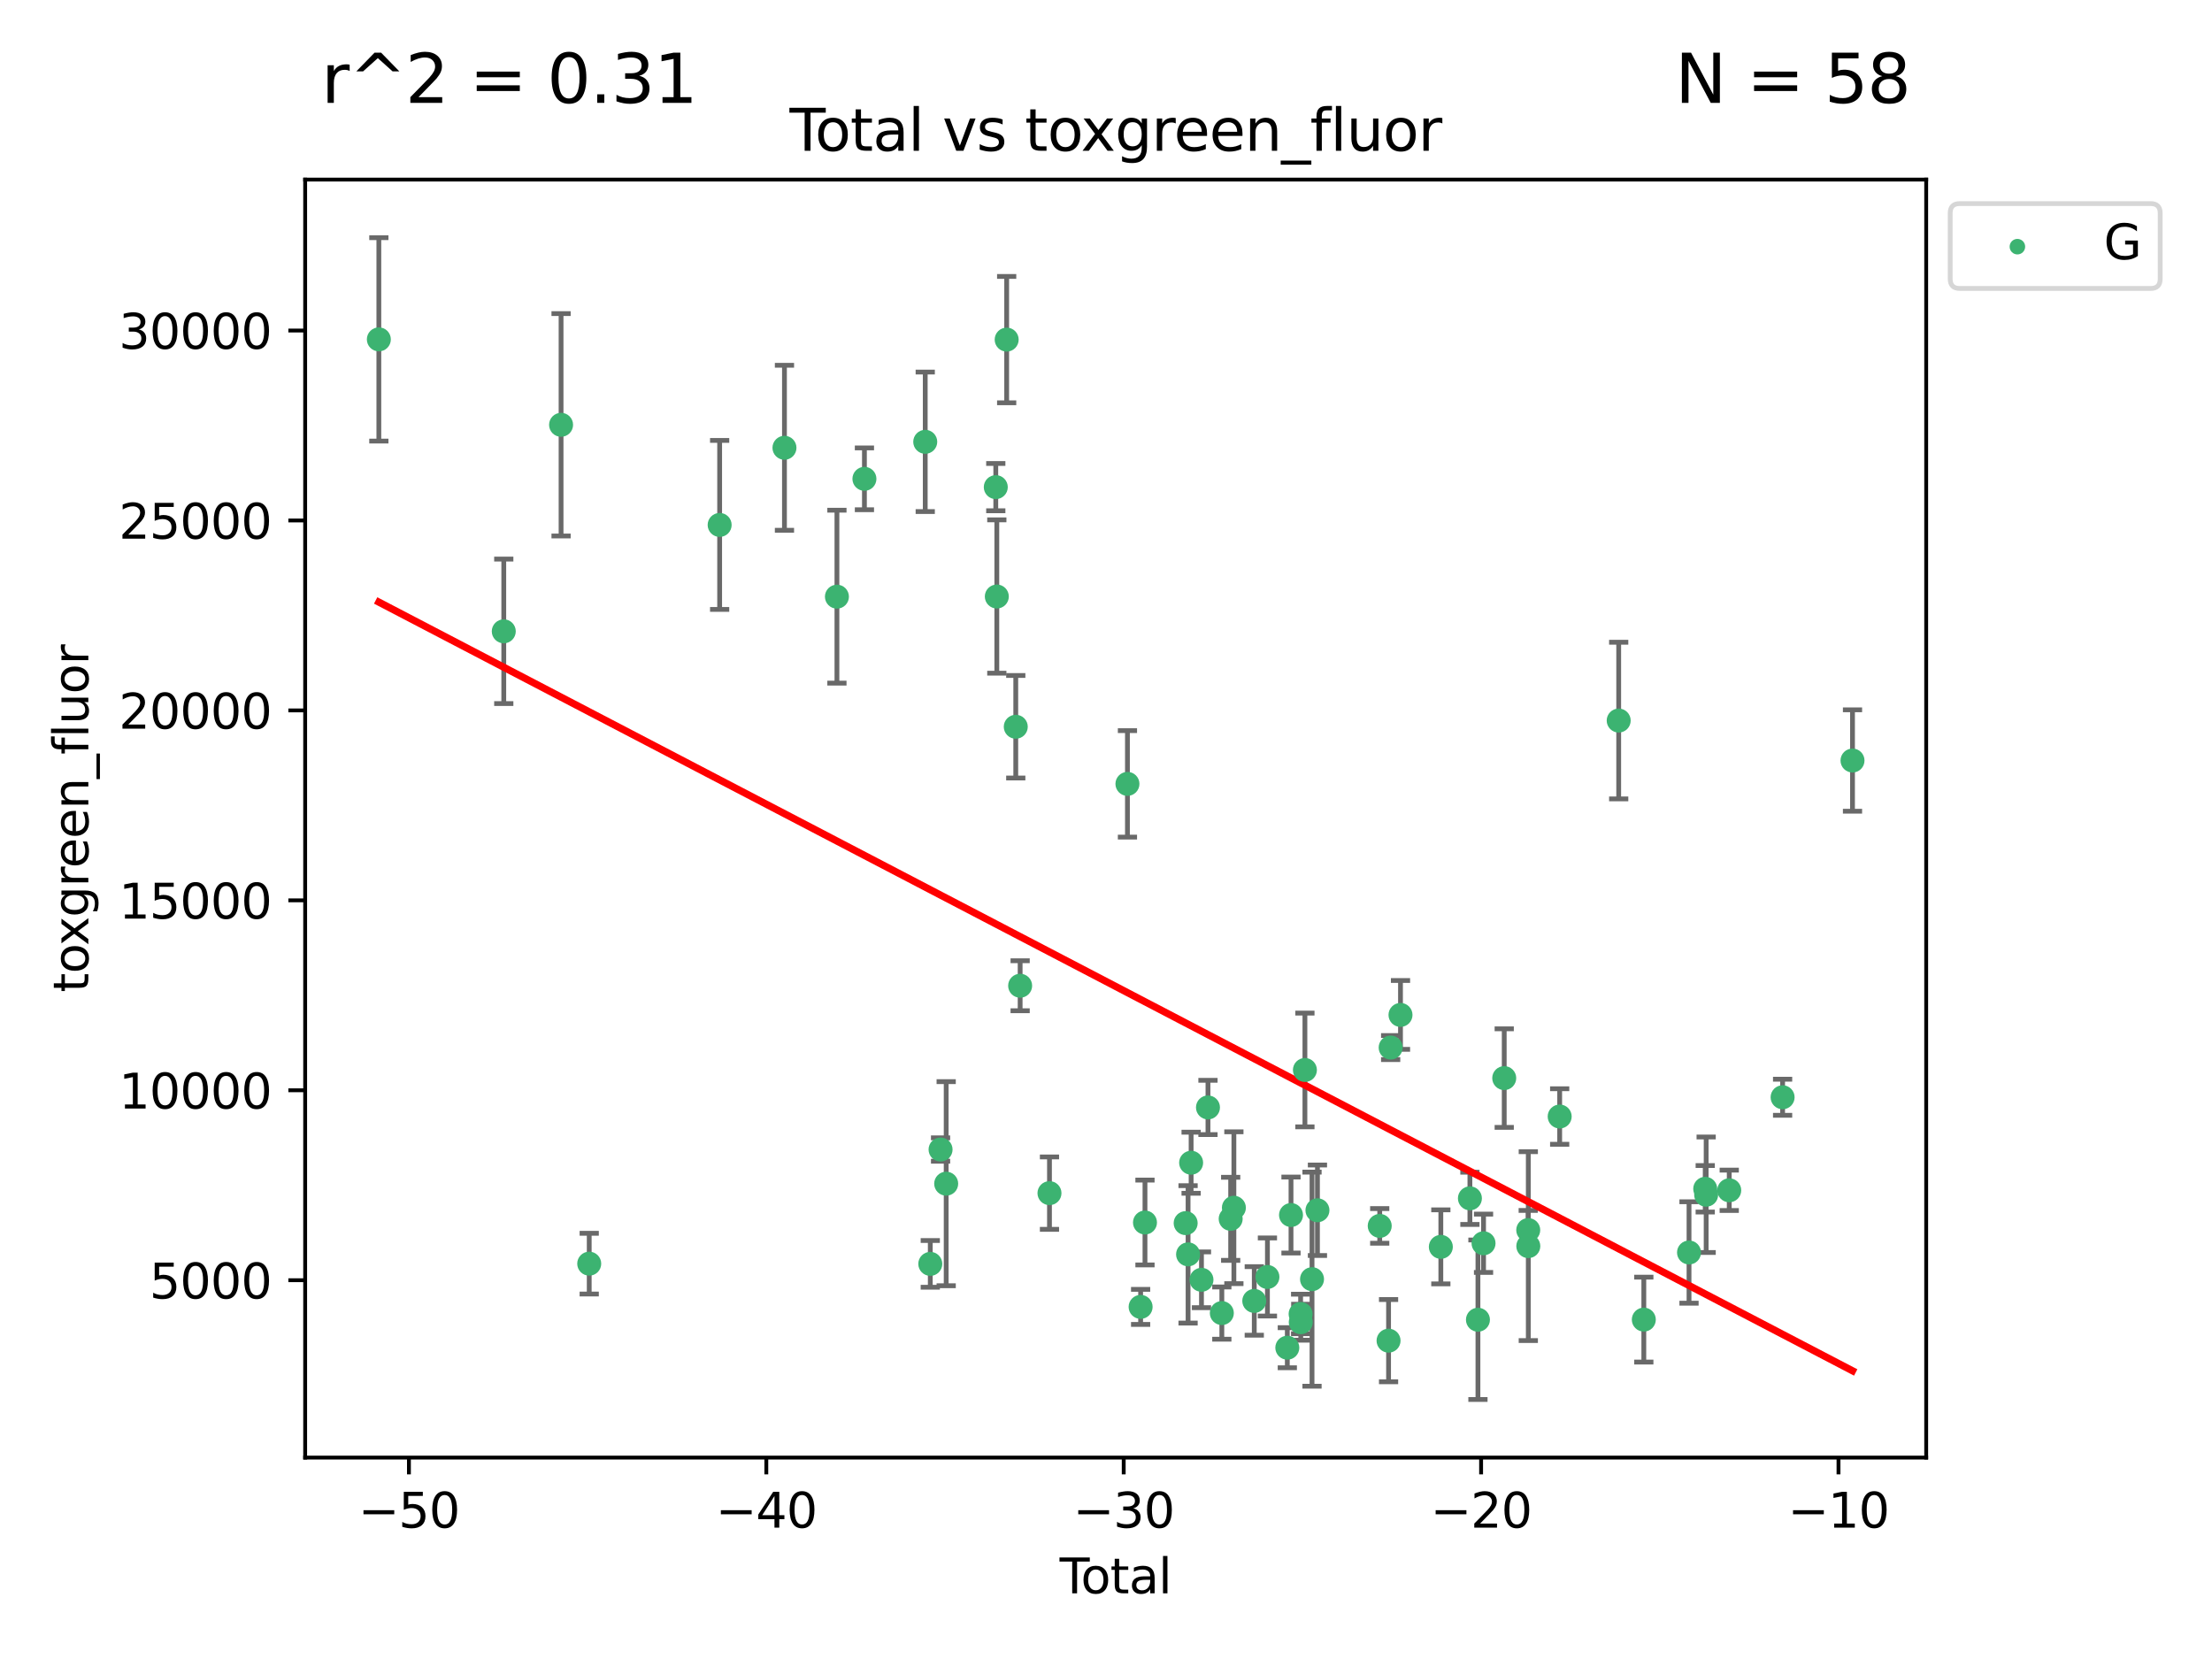 <?xml version="1.0" encoding="utf-8" standalone="no"?>
<!DOCTYPE svg PUBLIC "-//W3C//DTD SVG 1.1//EN"
  "http://www.w3.org/Graphics/SVG/1.1/DTD/svg11.dtd">
<svg xmlns:xlink="http://www.w3.org/1999/xlink" width="460.8pt" height="345.6pt" viewBox="0 0 460.8 345.6" xmlns="http://www.w3.org/2000/svg" version="1.1">
 <defs>
  <style type="text/css">*{stroke-linejoin: round; stroke-linecap: butt}</style>
 </defs>
 <g id="figure_1">
  <g id="patch_1">
   <path d="M 0 345.6 
L 460.8 345.6 
L 460.8 0 
L 0 0 
z
" style="fill: #ffffff"/>
  </g>
  <g id="axes_1">
   <g id="patch_2">
    <path d="M 63.571 303.64 
L 401.26 303.64 
L 401.26 37.411 
L 63.571 37.411 
z
" style="fill: #ffffff"/>
   </g>
   <g id="PathCollection_1">
    <defs>
     <path id="meee5964ba5" d="M 0 1.118 
C 0.297 1.118 0.581 1 0.791 0.791 
C 1 0.581 1.118 0.297 1.118 0 
C 1.118 -0.297 1 -0.581 0.791 -0.791 
C 0.581 -1 0.297 -1.118 0 -1.118 
C -0.297 -1.118 -0.581 -1 -0.791 -0.791 
C -1 -0.581 -1.118 -0.297 -1.118 0 
C -1.118 0.297 -1 0.581 -0.791 0.791 
C -0.581 1 -0.297 1.118 0 1.118 
z
" style="stroke: #3cb371"/>
    </defs>
    <g clip-path="url(#p8227cd3610)">
     <use xlink:href="#meee5964ba5" x="78.921" y="70.697" style="fill: #3cb371; stroke: #3cb371"/>
     <use xlink:href="#meee5964ba5" x="104.945" y="131.515" style="fill: #3cb371; stroke: #3cb371"/>
     <use xlink:href="#meee5964ba5" x="116.882" y="88.495" style="fill: #3cb371; stroke: #3cb371"/>
     <use xlink:href="#meee5964ba5" x="122.745" y="263.244" style="fill: #3cb371; stroke: #3cb371"/>
     <use xlink:href="#meee5964ba5" x="149.915" y="109.353" style="fill: #3cb371; stroke: #3cb371"/>
     <use xlink:href="#meee5964ba5" x="163.418" y="93.281" style="fill: #3cb371; stroke: #3cb371"/>
     <use xlink:href="#meee5964ba5" x="174.347" y="124.296" style="fill: #3cb371; stroke: #3cb371"/>
     <use xlink:href="#meee5964ba5" x="180.076" y="99.749" style="fill: #3cb371; stroke: #3cb371"/>
     <use xlink:href="#meee5964ba5" x="192.744" y="92.039" style="fill: #3cb371; stroke: #3cb371"/>
     <use xlink:href="#meee5964ba5" x="193.795" y="263.288" style="fill: #3cb371; stroke: #3cb371"/>
     <use xlink:href="#meee5964ba5" x="195.937" y="239.466" style="fill: #3cb371; stroke: #3cb371"/>
     <use xlink:href="#meee5964ba5" x="197.107" y="246.582" style="fill: #3cb371; stroke: #3cb371"/>
     <use xlink:href="#meee5964ba5" x="207.44" y="101.477" style="fill: #3cb371; stroke: #3cb371"/>
     <use xlink:href="#meee5964ba5" x="207.655" y="124.265" style="fill: #3cb371; stroke: #3cb371"/>
     <use xlink:href="#meee5964ba5" x="209.708" y="70.746" style="fill: #3cb371; stroke: #3cb371"/>
     <use xlink:href="#meee5964ba5" x="211.603" y="151.397" style="fill: #3cb371; stroke: #3cb371"/>
     <use xlink:href="#meee5964ba5" x="212.514" y="205.347" style="fill: #3cb371; stroke: #3cb371"/>
     <use xlink:href="#meee5964ba5" x="218.625" y="248.554" style="fill: #3cb371; stroke: #3cb371"/>
     <use xlink:href="#meee5964ba5" x="234.867" y="163.297" style="fill: #3cb371; stroke: #3cb371"/>
     <use xlink:href="#meee5964ba5" x="237.612" y="272.248" style="fill: #3cb371; stroke: #3cb371"/>
     <use xlink:href="#meee5964ba5" x="238.521" y="254.672" style="fill: #3cb371; stroke: #3cb371"/>
     <use xlink:href="#meee5964ba5" x="246.995" y="254.801" style="fill: #3cb371; stroke: #3cb371"/>
     <use xlink:href="#meee5964ba5" x="247.498" y="261.306" style="fill: #3cb371; stroke: #3cb371"/>
     <use xlink:href="#meee5964ba5" x="248.132" y="242.216" style="fill: #3cb371; stroke: #3cb371"/>
     <use xlink:href="#meee5964ba5" x="250.289" y="266.605" style="fill: #3cb371; stroke: #3cb371"/>
     <use xlink:href="#meee5964ba5" x="251.643" y="230.701" style="fill: #3cb371; stroke: #3cb371"/>
     <use xlink:href="#meee5964ba5" x="254.53" y="273.537" style="fill: #3cb371; stroke: #3cb371"/>
     <use xlink:href="#meee5964ba5" x="256.372" y="253.906" style="fill: #3cb371; stroke: #3cb371"/>
     <use xlink:href="#meee5964ba5" x="257.041" y="251.593" style="fill: #3cb371; stroke: #3cb371"/>
     <use xlink:href="#meee5964ba5" x="261.288" y="271.005" style="fill: #3cb371; stroke: #3cb371"/>
     <use xlink:href="#meee5964ba5" x="264.028" y="266.018" style="fill: #3cb371; stroke: #3cb371"/>
     <use xlink:href="#meee5964ba5" x="268.172" y="280.752" style="fill: #3cb371; stroke: #3cb371"/>
     <use xlink:href="#meee5964ba5" x="268.941" y="253.111" style="fill: #3cb371; stroke: #3cb371"/>
     <use xlink:href="#meee5964ba5" x="270.942" y="273.724" style="fill: #3cb371; stroke: #3cb371"/>
     <use xlink:href="#meee5964ba5" x="270.973" y="275.443" style="fill: #3cb371; stroke: #3cb371"/>
     <use xlink:href="#meee5964ba5" x="271.837" y="222.895" style="fill: #3cb371; stroke: #3cb371"/>
     <use xlink:href="#meee5964ba5" x="273.319" y="266.474" style="fill: #3cb371; stroke: #3cb371"/>
     <use xlink:href="#meee5964ba5" x="274.449" y="252.122" style="fill: #3cb371; stroke: #3cb371"/>
     <use xlink:href="#meee5964ba5" x="287.421" y="255.377" style="fill: #3cb371; stroke: #3cb371"/>
     <use xlink:href="#meee5964ba5" x="289.262" y="279.285" style="fill: #3cb371; stroke: #3cb371"/>
     <use xlink:href="#meee5964ba5" x="289.699" y="218.227" style="fill: #3cb371; stroke: #3cb371"/>
     <use xlink:href="#meee5964ba5" x="291.75" y="211.426" style="fill: #3cb371; stroke: #3cb371"/>
     <use xlink:href="#meee5964ba5" x="300.153" y="259.745" style="fill: #3cb371; stroke: #3cb371"/>
     <use xlink:href="#meee5964ba5" x="306.209" y="249.634" style="fill: #3cb371; stroke: #3cb371"/>
     <use xlink:href="#meee5964ba5" x="307.883" y="274.926" style="fill: #3cb371; stroke: #3cb371"/>
     <use xlink:href="#meee5964ba5" x="309.049" y="258.998" style="fill: #3cb371; stroke: #3cb371"/>
     <use xlink:href="#meee5964ba5" x="313.358" y="224.588" style="fill: #3cb371; stroke: #3cb371"/>
     <use xlink:href="#meee5964ba5" x="318.359" y="256.243" style="fill: #3cb371; stroke: #3cb371"/>
     <use xlink:href="#meee5964ba5" x="318.374" y="259.592" style="fill: #3cb371; stroke: #3cb371"/>
     <use xlink:href="#meee5964ba5" x="324.91" y="232.59" style="fill: #3cb371; stroke: #3cb371"/>
     <use xlink:href="#meee5964ba5" x="337.204" y="150.105" style="fill: #3cb371; stroke: #3cb371"/>
     <use xlink:href="#meee5964ba5" x="342.437" y="274.898" style="fill: #3cb371; stroke: #3cb371"/>
     <use xlink:href="#meee5964ba5" x="351.854" y="260.916" style="fill: #3cb371; stroke: #3cb371"/>
     <use xlink:href="#meee5964ba5" x="355.23" y="247.646" style="fill: #3cb371; stroke: #3cb371"/>
     <use xlink:href="#meee5964ba5" x="355.424" y="248.886" style="fill: #3cb371; stroke: #3cb371"/>
     <use xlink:href="#meee5964ba5" x="360.232" y="247.962" style="fill: #3cb371; stroke: #3cb371"/>
     <use xlink:href="#meee5964ba5" x="371.349" y="228.579" style="fill: #3cb371; stroke: #3cb371"/>
     <use xlink:href="#meee5964ba5" x="385.911" y="158.432" style="fill: #3cb371; stroke: #3cb371"/>
    </g>
   </g>
   <g id="matplotlib.axis_1">
    <g id="xtick_1">
     <g id="line2d_1">
      <defs>
       <path id="m384468abe4" d="M 0 0 
L 0 3.5 
" style="stroke: #000000; stroke-width: 0.8"/>
      </defs>
      <g>
       <use xlink:href="#m384468abe4" x="85.187" y="303.64" style="stroke: #000000; stroke-width: 0.8"/>
      </g>
     </g>
     <g id="text_1">
      <!-- −50 -->
      <g transform="translate(74.634 318.238)scale(0.1 -0.1)">
       <defs>
        <path id="DejaVuSans-2212" d="M 678 2272 
L 4684 2272 
L 4684 1741 
L 678 1741 
L 678 2272 
z
" transform="scale(0.016)"/>
        <path id="DejaVuSans-35" d="M 691 4666 
L 3169 4666 
L 3169 4134 
L 1269 4134 
L 1269 2991 
Q 1406 3038 1543 3061 
Q 1681 3084 1819 3084 
Q 2600 3084 3056 2656 
Q 3513 2228 3513 1497 
Q 3513 744 3044 326 
Q 2575 -91 1722 -91 
Q 1428 -91 1123 -41 
Q 819 9 494 109 
L 494 744 
Q 775 591 1075 516 
Q 1375 441 1709 441 
Q 2250 441 2565 725 
Q 2881 1009 2881 1497 
Q 2881 1984 2565 2268 
Q 2250 2553 1709 2553 
Q 1456 2553 1204 2497 
Q 953 2441 691 2322 
L 691 4666 
z
" transform="scale(0.016)"/>
        <path id="DejaVuSans-30" d="M 2034 4250 
Q 1547 4250 1301 3770 
Q 1056 3291 1056 2328 
Q 1056 1369 1301 889 
Q 1547 409 2034 409 
Q 2525 409 2770 889 
Q 3016 1369 3016 2328 
Q 3016 3291 2770 3770 
Q 2525 4250 2034 4250 
z
M 2034 4750 
Q 2819 4750 3233 4129 
Q 3647 3509 3647 2328 
Q 3647 1150 3233 529 
Q 2819 -91 2034 -91 
Q 1250 -91 836 529 
Q 422 1150 422 2328 
Q 422 3509 836 4129 
Q 1250 4750 2034 4750 
z
" transform="scale(0.016)"/>
       </defs>
       <use xlink:href="#DejaVuSans-2212"/>
       <use xlink:href="#DejaVuSans-35" x="83.789"/>
       <use xlink:href="#DejaVuSans-30" x="147.412"/>
      </g>
     </g>
    </g>
    <g id="xtick_2">
     <g id="line2d_2">
      <g>
       <use xlink:href="#m384468abe4" x="159.638" y="303.64" style="stroke: #000000; stroke-width: 0.8"/>
      </g>
     </g>
     <g id="text_2">
      <!-- −40 -->
      <g transform="translate(149.086 318.238)scale(0.1 -0.1)">
       <defs>
        <path id="DejaVuSans-34" d="M 2419 4116 
L 825 1625 
L 2419 1625 
L 2419 4116 
z
M 2253 4666 
L 3047 4666 
L 3047 1625 
L 3713 1625 
L 3713 1100 
L 3047 1100 
L 3047 0 
L 2419 0 
L 2419 1100 
L 313 1100 
L 313 1709 
L 2253 4666 
z
" transform="scale(0.016)"/>
       </defs>
       <use xlink:href="#DejaVuSans-2212"/>
       <use xlink:href="#DejaVuSans-34" x="83.789"/>
       <use xlink:href="#DejaVuSans-30" x="147.412"/>
      </g>
     </g>
    </g>
    <g id="xtick_3">
     <g id="line2d_3">
      <g>
       <use xlink:href="#m384468abe4" x="234.089" y="303.64" style="stroke: #000000; stroke-width: 0.8"/>
      </g>
     </g>
     <g id="text_3">
      <!-- −30 -->
      <g transform="translate(223.537 318.238)scale(0.1 -0.1)">
       <defs>
        <path id="DejaVuSans-33" d="M 2597 2516 
Q 3050 2419 3304 2112 
Q 3559 1806 3559 1356 
Q 3559 666 3084 287 
Q 2609 -91 1734 -91 
Q 1441 -91 1130 -33 
Q 819 25 488 141 
L 488 750 
Q 750 597 1062 519 
Q 1375 441 1716 441 
Q 2309 441 2620 675 
Q 2931 909 2931 1356 
Q 2931 1769 2642 2001 
Q 2353 2234 1838 2234 
L 1294 2234 
L 1294 2753 
L 1863 2753 
Q 2328 2753 2575 2939 
Q 2822 3125 2822 3475 
Q 2822 3834 2567 4026 
Q 2313 4219 1838 4219 
Q 1578 4219 1281 4162 
Q 984 4106 628 3988 
L 628 4550 
Q 988 4650 1302 4700 
Q 1616 4750 1894 4750 
Q 2613 4750 3031 4423 
Q 3450 4097 3450 3541 
Q 3450 3153 3228 2886 
Q 3006 2619 2597 2516 
z
" transform="scale(0.016)"/>
       </defs>
       <use xlink:href="#DejaVuSans-2212"/>
       <use xlink:href="#DejaVuSans-33" x="83.789"/>
       <use xlink:href="#DejaVuSans-30" x="147.412"/>
      </g>
     </g>
    </g>
    <g id="xtick_4">
     <g id="line2d_4">
      <g>
       <use xlink:href="#m384468abe4" x="308.541" y="303.64" style="stroke: #000000; stroke-width: 0.8"/>
      </g>
     </g>
     <g id="text_4">
      <!-- −20 -->
      <g transform="translate(297.988 318.238)scale(0.1 -0.1)">
       <defs>
        <path id="DejaVuSans-32" d="M 1228 531 
L 3431 531 
L 3431 0 
L 469 0 
L 469 531 
Q 828 903 1448 1529 
Q 2069 2156 2228 2338 
Q 2531 2678 2651 2914 
Q 2772 3150 2772 3378 
Q 2772 3750 2511 3984 
Q 2250 4219 1831 4219 
Q 1534 4219 1204 4116 
Q 875 4013 500 3803 
L 500 4441 
Q 881 4594 1212 4672 
Q 1544 4750 1819 4750 
Q 2544 4750 2975 4387 
Q 3406 4025 3406 3419 
Q 3406 3131 3298 2873 
Q 3191 2616 2906 2266 
Q 2828 2175 2409 1742 
Q 1991 1309 1228 531 
z
" transform="scale(0.016)"/>
       </defs>
       <use xlink:href="#DejaVuSans-2212"/>
       <use xlink:href="#DejaVuSans-32" x="83.789"/>
       <use xlink:href="#DejaVuSans-30" x="147.412"/>
      </g>
     </g>
    </g>
    <g id="xtick_5">
     <g id="line2d_5">
      <g>
       <use xlink:href="#m384468abe4" x="382.992" y="303.64" style="stroke: #000000; stroke-width: 0.8"/>
      </g>
     </g>
     <g id="text_5">
      <!-- −10 -->
      <g transform="translate(372.44 318.238)scale(0.1 -0.1)">
       <defs>
        <path id="DejaVuSans-31" d="M 794 531 
L 1825 531 
L 1825 4091 
L 703 3866 
L 703 4441 
L 1819 4666 
L 2450 4666 
L 2450 531 
L 3481 531 
L 3481 0 
L 794 0 
L 794 531 
z
" transform="scale(0.016)"/>
       </defs>
       <use xlink:href="#DejaVuSans-2212"/>
       <use xlink:href="#DejaVuSans-31" x="83.789"/>
       <use xlink:href="#DejaVuSans-30" x="147.412"/>
      </g>
     </g>
    </g>
    <g id="text_6">
     <!-- Total -->
     <g transform="translate(220.739 331.917)scale(0.1 -0.1)">
      <defs>
       <path id="DejaVuSans-54" d="M -19 4666 
L 3928 4666 
L 3928 4134 
L 2272 4134 
L 2272 0 
L 1638 0 
L 1638 4134 
L -19 4134 
L -19 4666 
z
" transform="scale(0.016)"/>
       <path id="DejaVuSans-6f" d="M 1959 3097 
Q 1497 3097 1228 2736 
Q 959 2375 959 1747 
Q 959 1119 1226 758 
Q 1494 397 1959 397 
Q 2419 397 2687 759 
Q 2956 1122 2956 1747 
Q 2956 2369 2687 2733 
Q 2419 3097 1959 3097 
z
M 1959 3584 
Q 2709 3584 3137 3096 
Q 3566 2609 3566 1747 
Q 3566 888 3137 398 
Q 2709 -91 1959 -91 
Q 1206 -91 779 398 
Q 353 888 353 1747 
Q 353 2609 779 3096 
Q 1206 3584 1959 3584 
z
" transform="scale(0.016)"/>
       <path id="DejaVuSans-74" d="M 1172 4494 
L 1172 3500 
L 2356 3500 
L 2356 3053 
L 1172 3053 
L 1172 1153 
Q 1172 725 1289 603 
Q 1406 481 1766 481 
L 2356 481 
L 2356 0 
L 1766 0 
Q 1100 0 847 248 
Q 594 497 594 1153 
L 594 3053 
L 172 3053 
L 172 3500 
L 594 3500 
L 594 4494 
L 1172 4494 
z
" transform="scale(0.016)"/>
       <path id="DejaVuSans-61" d="M 2194 1759 
Q 1497 1759 1228 1600 
Q 959 1441 959 1056 
Q 959 750 1161 570 
Q 1363 391 1709 391 
Q 2188 391 2477 730 
Q 2766 1069 2766 1631 
L 2766 1759 
L 2194 1759 
z
M 3341 1997 
L 3341 0 
L 2766 0 
L 2766 531 
Q 2569 213 2275 61 
Q 1981 -91 1556 -91 
Q 1019 -91 701 211 
Q 384 513 384 1019 
Q 384 1609 779 1909 
Q 1175 2209 1959 2209 
L 2766 2209 
L 2766 2266 
Q 2766 2663 2505 2880 
Q 2244 3097 1772 3097 
Q 1472 3097 1187 3025 
Q 903 2953 641 2809 
L 641 3341 
Q 956 3463 1253 3523 
Q 1550 3584 1831 3584 
Q 2591 3584 2966 3190 
Q 3341 2797 3341 1997 
z
" transform="scale(0.016)"/>
       <path id="DejaVuSans-6c" d="M 603 4863 
L 1178 4863 
L 1178 0 
L 603 0 
L 603 4863 
z
" transform="scale(0.016)"/>
      </defs>
      <use xlink:href="#DejaVuSans-54"/>
      <use xlink:href="#DejaVuSans-6f" x="44.084"/>
      <use xlink:href="#DejaVuSans-74" x="105.266"/>
      <use xlink:href="#DejaVuSans-61" x="144.475"/>
      <use xlink:href="#DejaVuSans-6c" x="205.754"/>
     </g>
    </g>
   </g>
   <g id="matplotlib.axis_2">
    <g id="ytick_1">
     <g id="line2d_6">
      <defs>
       <path id="m20be1f5be4" d="M 0 0 
L -3.5 0 
" style="stroke: #000000; stroke-width: 0.8"/>
      </defs>
      <g>
       <use xlink:href="#m20be1f5be4" x="63.571" y="266.693" style="stroke: #000000; stroke-width: 0.8"/>
      </g>
     </g>
     <g id="text_7">
      <!-- 5000 -->
      <g transform="translate(31.121 270.492)scale(0.1 -0.1)">
       <use xlink:href="#DejaVuSans-35"/>
       <use xlink:href="#DejaVuSans-30" x="63.623"/>
       <use xlink:href="#DejaVuSans-30" x="127.246"/>
       <use xlink:href="#DejaVuSans-30" x="190.869"/>
      </g>
     </g>
    </g>
    <g id="ytick_2">
     <g id="line2d_7">
      <g>
       <use xlink:href="#m20be1f5be4" x="63.571" y="227.125" style="stroke: #000000; stroke-width: 0.8"/>
      </g>
     </g>
     <g id="text_8">
      <!-- 10000 -->
      <g transform="translate(24.759 230.924)scale(0.1 -0.1)">
       <use xlink:href="#DejaVuSans-31"/>
       <use xlink:href="#DejaVuSans-30" x="63.623"/>
       <use xlink:href="#DejaVuSans-30" x="127.246"/>
       <use xlink:href="#DejaVuSans-30" x="190.869"/>
       <use xlink:href="#DejaVuSans-30" x="254.492"/>
      </g>
     </g>
    </g>
    <g id="ytick_3">
     <g id="line2d_8">
      <g>
       <use xlink:href="#m20be1f5be4" x="63.571" y="187.557" style="stroke: #000000; stroke-width: 0.8"/>
      </g>
     </g>
     <g id="text_9">
      <!-- 15000 -->
      <g transform="translate(24.759 191.356)scale(0.1 -0.1)">
       <use xlink:href="#DejaVuSans-31"/>
       <use xlink:href="#DejaVuSans-35" x="63.623"/>
       <use xlink:href="#DejaVuSans-30" x="127.246"/>
       <use xlink:href="#DejaVuSans-30" x="190.869"/>
       <use xlink:href="#DejaVuSans-30" x="254.492"/>
      </g>
     </g>
    </g>
    <g id="ytick_4">
     <g id="line2d_9">
      <g>
       <use xlink:href="#m20be1f5be4" x="63.571" y="147.989" style="stroke: #000000; stroke-width: 0.8"/>
      </g>
     </g>
     <g id="text_10">
      <!-- 20000 -->
      <g transform="translate(24.759 151.788)scale(0.1 -0.1)">
       <use xlink:href="#DejaVuSans-32"/>
       <use xlink:href="#DejaVuSans-30" x="63.623"/>
       <use xlink:href="#DejaVuSans-30" x="127.246"/>
       <use xlink:href="#DejaVuSans-30" x="190.869"/>
       <use xlink:href="#DejaVuSans-30" x="254.492"/>
      </g>
     </g>
    </g>
    <g id="ytick_5">
     <g id="line2d_10">
      <g>
       <use xlink:href="#m20be1f5be4" x="63.571" y="108.421" style="stroke: #000000; stroke-width: 0.8"/>
      </g>
     </g>
     <g id="text_11">
      <!-- 25000 -->
      <g transform="translate(24.759 112.22)scale(0.1 -0.1)">
       <use xlink:href="#DejaVuSans-32"/>
       <use xlink:href="#DejaVuSans-35" x="63.623"/>
       <use xlink:href="#DejaVuSans-30" x="127.246"/>
       <use xlink:href="#DejaVuSans-30" x="190.869"/>
       <use xlink:href="#DejaVuSans-30" x="254.492"/>
      </g>
     </g>
    </g>
    <g id="ytick_6">
     <g id="line2d_11">
      <g>
       <use xlink:href="#m20be1f5be4" x="63.571" y="68.853" style="stroke: #000000; stroke-width: 0.8"/>
      </g>
     </g>
     <g id="text_12">
      <!-- 30000 -->
      <g transform="translate(24.759 72.652)scale(0.1 -0.1)">
       <use xlink:href="#DejaVuSans-33"/>
       <use xlink:href="#DejaVuSans-30" x="63.623"/>
       <use xlink:href="#DejaVuSans-30" x="127.246"/>
       <use xlink:href="#DejaVuSans-30" x="190.869"/>
       <use xlink:href="#DejaVuSans-30" x="254.492"/>
      </g>
     </g>
    </g>
    <g id="text_13">
     <!-- toxgreen_fluor -->
     <g transform="translate(18.401 206.72)rotate(-90)scale(0.1 -0.1)">
      <defs>
       <path id="DejaVuSans-78" d="M 3513 3500 
L 2247 1797 
L 3578 0 
L 2900 0 
L 1881 1375 
L 863 0 
L 184 0 
L 1544 1831 
L 300 3500 
L 978 3500 
L 1906 2253 
L 2834 3500 
L 3513 3500 
z
" transform="scale(0.016)"/>
       <path id="DejaVuSans-67" d="M 2906 1791 
Q 2906 2416 2648 2759 
Q 2391 3103 1925 3103 
Q 1463 3103 1205 2759 
Q 947 2416 947 1791 
Q 947 1169 1205 825 
Q 1463 481 1925 481 
Q 2391 481 2648 825 
Q 2906 1169 2906 1791 
z
M 3481 434 
Q 3481 -459 3084 -895 
Q 2688 -1331 1869 -1331 
Q 1566 -1331 1297 -1286 
Q 1028 -1241 775 -1147 
L 775 -588 
Q 1028 -725 1275 -790 
Q 1522 -856 1778 -856 
Q 2344 -856 2625 -561 
Q 2906 -266 2906 331 
L 2906 616 
Q 2728 306 2450 153 
Q 2172 0 1784 0 
Q 1141 0 747 490 
Q 353 981 353 1791 
Q 353 2603 747 3093 
Q 1141 3584 1784 3584 
Q 2172 3584 2450 3431 
Q 2728 3278 2906 2969 
L 2906 3500 
L 3481 3500 
L 3481 434 
z
" transform="scale(0.016)"/>
       <path id="DejaVuSans-72" d="M 2631 2963 
Q 2534 3019 2420 3045 
Q 2306 3072 2169 3072 
Q 1681 3072 1420 2755 
Q 1159 2438 1159 1844 
L 1159 0 
L 581 0 
L 581 3500 
L 1159 3500 
L 1159 2956 
Q 1341 3275 1631 3429 
Q 1922 3584 2338 3584 
Q 2397 3584 2469 3576 
Q 2541 3569 2628 3553 
L 2631 2963 
z
" transform="scale(0.016)"/>
       <path id="DejaVuSans-65" d="M 3597 1894 
L 3597 1613 
L 953 1613 
Q 991 1019 1311 708 
Q 1631 397 2203 397 
Q 2534 397 2845 478 
Q 3156 559 3463 722 
L 3463 178 
Q 3153 47 2828 -22 
Q 2503 -91 2169 -91 
Q 1331 -91 842 396 
Q 353 884 353 1716 
Q 353 2575 817 3079 
Q 1281 3584 2069 3584 
Q 2775 3584 3186 3129 
Q 3597 2675 3597 1894 
z
M 3022 2063 
Q 3016 2534 2758 2815 
Q 2500 3097 2075 3097 
Q 1594 3097 1305 2825 
Q 1016 2553 972 2059 
L 3022 2063 
z
" transform="scale(0.016)"/>
       <path id="DejaVuSans-6e" d="M 3513 2113 
L 3513 0 
L 2938 0 
L 2938 2094 
Q 2938 2591 2744 2837 
Q 2550 3084 2163 3084 
Q 1697 3084 1428 2787 
Q 1159 2491 1159 1978 
L 1159 0 
L 581 0 
L 581 3500 
L 1159 3500 
L 1159 2956 
Q 1366 3272 1645 3428 
Q 1925 3584 2291 3584 
Q 2894 3584 3203 3211 
Q 3513 2838 3513 2113 
z
" transform="scale(0.016)"/>
       <path id="DejaVuSans-5f" d="M 3263 -1063 
L 3263 -1509 
L -63 -1509 
L -63 -1063 
L 3263 -1063 
z
" transform="scale(0.016)"/>
       <path id="DejaVuSans-66" d="M 2375 4863 
L 2375 4384 
L 1825 4384 
Q 1516 4384 1395 4259 
Q 1275 4134 1275 3809 
L 1275 3500 
L 2222 3500 
L 2222 3053 
L 1275 3053 
L 1275 0 
L 697 0 
L 697 3053 
L 147 3053 
L 147 3500 
L 697 3500 
L 697 3744 
Q 697 4328 969 4595 
Q 1241 4863 1831 4863 
L 2375 4863 
z
" transform="scale(0.016)"/>
       <path id="DejaVuSans-75" d="M 544 1381 
L 544 3500 
L 1119 3500 
L 1119 1403 
Q 1119 906 1312 657 
Q 1506 409 1894 409 
Q 2359 409 2629 706 
Q 2900 1003 2900 1516 
L 2900 3500 
L 3475 3500 
L 3475 0 
L 2900 0 
L 2900 538 
Q 2691 219 2414 64 
Q 2138 -91 1772 -91 
Q 1169 -91 856 284 
Q 544 659 544 1381 
z
M 1991 3584 
L 1991 3584 
z
" transform="scale(0.016)"/>
      </defs>
      <use xlink:href="#DejaVuSans-74"/>
      <use xlink:href="#DejaVuSans-6f" x="39.209"/>
      <use xlink:href="#DejaVuSans-78" x="97.266"/>
      <use xlink:href="#DejaVuSans-67" x="156.445"/>
      <use xlink:href="#DejaVuSans-72" x="219.922"/>
      <use xlink:href="#DejaVuSans-65" x="258.785"/>
      <use xlink:href="#DejaVuSans-65" x="320.309"/>
      <use xlink:href="#DejaVuSans-6e" x="381.832"/>
      <use xlink:href="#DejaVuSans-5f" x="445.211"/>
      <use xlink:href="#DejaVuSans-66" x="495.211"/>
      <use xlink:href="#DejaVuSans-6c" x="530.416"/>
      <use xlink:href="#DejaVuSans-75" x="558.199"/>
      <use xlink:href="#DejaVuSans-6f" x="621.578"/>
      <use xlink:href="#DejaVuSans-72" x="682.76"/>
     </g>
    </g>
   </g>
   <g id="LineCollection_1">
    <path d="M 78.921 91.882 
L 78.921 49.513 
" clip-path="url(#p8227cd3610)" style="fill: none; stroke: #696969"/>
    <path d="M 104.945 146.565 
L 104.945 116.466 
" clip-path="url(#p8227cd3610)" style="fill: none; stroke: #696969"/>
    <path d="M 116.882 111.658 
L 116.882 65.332 
" clip-path="url(#p8227cd3610)" style="fill: none; stroke: #696969"/>
    <path d="M 122.745 269.569 
L 122.745 256.919 
" clip-path="url(#p8227cd3610)" style="fill: none; stroke: #696969"/>
    <path d="M 149.915 126.956 
L 149.915 91.751 
" clip-path="url(#p8227cd3610)" style="fill: none; stroke: #696969"/>
    <path d="M 163.418 110.469 
L 163.418 76.093 
" clip-path="url(#p8227cd3610)" style="fill: none; stroke: #696969"/>
    <path d="M 174.347 142.309 
L 174.347 106.282 
" clip-path="url(#p8227cd3610)" style="fill: none; stroke: #696969"/>
    <path d="M 180.076 106.185 
L 180.076 93.313 
" clip-path="url(#p8227cd3610)" style="fill: none; stroke: #696969"/>
    <path d="M 192.744 106.568 
L 192.744 77.509 
" clip-path="url(#p8227cd3610)" style="fill: none; stroke: #696969"/>
    <path d="M 193.795 268.154 
L 193.795 258.423 
" clip-path="url(#p8227cd3610)" style="fill: none; stroke: #696969"/>
    <path d="M 195.937 241.903 
L 195.937 237.028 
" clip-path="url(#p8227cd3610)" style="fill: none; stroke: #696969"/>
    <path d="M 197.107 267.841 
L 197.107 225.323 
" clip-path="url(#p8227cd3610)" style="fill: none; stroke: #696969"/>
    <path d="M 207.44 106.404 
L 207.44 96.549 
" clip-path="url(#p8227cd3610)" style="fill: none; stroke: #696969"/>
    <path d="M 207.655 140.234 
L 207.655 108.295 
" clip-path="url(#p8227cd3610)" style="fill: none; stroke: #696969"/>
    <path d="M 209.708 83.907 
L 209.708 57.586 
" clip-path="url(#p8227cd3610)" style="fill: none; stroke: #696969"/>
    <path d="M 211.603 162.075 
L 211.603 140.718 
" clip-path="url(#p8227cd3610)" style="fill: none; stroke: #696969"/>
    <path d="M 212.514 210.557 
L 212.514 200.138 
" clip-path="url(#p8227cd3610)" style="fill: none; stroke: #696969"/>
    <path d="M 218.625 256.094 
L 218.625 241.014 
" clip-path="url(#p8227cd3610)" style="fill: none; stroke: #696969"/>
    <path d="M 234.867 174.387 
L 234.867 152.207 
" clip-path="url(#p8227cd3610)" style="fill: none; stroke: #696969"/>
    <path d="M 237.612 275.902 
L 237.612 268.594 
" clip-path="url(#p8227cd3610)" style="fill: none; stroke: #696969"/>
    <path d="M 238.521 263.511 
L 238.521 245.832 
" clip-path="url(#p8227cd3610)" style="fill: none; stroke: #696969"/>
    <path d="M 246.995 255.473 
L 246.995 254.128 
" clip-path="url(#p8227cd3610)" style="fill: none; stroke: #696969"/>
    <path d="M 247.498 275.619 
L 247.498 246.993 
" clip-path="url(#p8227cd3610)" style="fill: none; stroke: #696969"/>
    <path d="M 248.132 248.578 
L 248.132 235.854 
" clip-path="url(#p8227cd3610)" style="fill: none; stroke: #696969"/>
    <path d="M 250.289 272.414 
L 250.289 260.795 
" clip-path="url(#p8227cd3610)" style="fill: none; stroke: #696969"/>
    <path d="M 251.643 236.35 
L 251.643 225.052 
" clip-path="url(#p8227cd3610)" style="fill: none; stroke: #696969"/>
    <path d="M 254.53 278.977 
L 254.53 268.098 
" clip-path="url(#p8227cd3610)" style="fill: none; stroke: #696969"/>
    <path d="M 256.372 262.559 
L 256.372 245.252 
" clip-path="url(#p8227cd3610)" style="fill: none; stroke: #696969"/>
    <path d="M 257.041 267.408 
L 257.041 235.778 
" clip-path="url(#p8227cd3610)" style="fill: none; stroke: #696969"/>
    <path d="M 261.288 278.145 
L 261.288 263.865 
" clip-path="url(#p8227cd3610)" style="fill: none; stroke: #696969"/>
    <path d="M 264.028 274.149 
L 264.028 257.888 
" clip-path="url(#p8227cd3610)" style="fill: none; stroke: #696969"/>
    <path d="M 268.172 284.926 
L 268.172 276.579 
" clip-path="url(#p8227cd3610)" style="fill: none; stroke: #696969"/>
    <path d="M 268.941 261.024 
L 268.941 245.199 
" clip-path="url(#p8227cd3610)" style="fill: none; stroke: #696969"/>
    <path d="M 270.942 277.841 
L 270.942 269.608 
" clip-path="url(#p8227cd3610)" style="fill: none; stroke: #696969"/>
    <path d="M 270.973 279.191 
L 270.973 271.695 
" clip-path="url(#p8227cd3610)" style="fill: none; stroke: #696969"/>
    <path d="M 271.837 234.745 
L 271.837 211.045 
" clip-path="url(#p8227cd3610)" style="fill: none; stroke: #696969"/>
    <path d="M 273.319 288.774 
L 273.319 244.174 
" clip-path="url(#p8227cd3610)" style="fill: none; stroke: #696969"/>
    <path d="M 274.449 261.548 
L 274.449 242.697 
" clip-path="url(#p8227cd3610)" style="fill: none; stroke: #696969"/>
    <path d="M 287.421 258.984 
L 287.421 251.77 
" clip-path="url(#p8227cd3610)" style="fill: none; stroke: #696969"/>
    <path d="M 289.262 287.854 
L 289.262 270.717 
" clip-path="url(#p8227cd3610)" style="fill: none; stroke: #696969"/>
    <path d="M 289.699 220.73 
L 289.699 215.723 
" clip-path="url(#p8227cd3610)" style="fill: none; stroke: #696969"/>
    <path d="M 291.75 218.596 
L 291.75 204.256 
" clip-path="url(#p8227cd3610)" style="fill: none; stroke: #696969"/>
    <path d="M 300.153 267.457 
L 300.153 252.032 
" clip-path="url(#p8227cd3610)" style="fill: none; stroke: #696969"/>
    <path d="M 306.209 255.075 
L 306.209 244.193 
" clip-path="url(#p8227cd3610)" style="fill: none; stroke: #696969"/>
    <path d="M 307.883 291.539 
L 307.883 258.313 
" clip-path="url(#p8227cd3610)" style="fill: none; stroke: #696969"/>
    <path d="M 309.049 265.074 
L 309.049 252.922 
" clip-path="url(#p8227cd3610)" style="fill: none; stroke: #696969"/>
    <path d="M 313.358 234.857 
L 313.358 214.32 
" clip-path="url(#p8227cd3610)" style="fill: none; stroke: #696969"/>
    <path d="M 318.359 260.333 
L 318.359 252.153 
" clip-path="url(#p8227cd3610)" style="fill: none; stroke: #696969"/>
    <path d="M 318.374 279.266 
L 318.374 239.918 
" clip-path="url(#p8227cd3610)" style="fill: none; stroke: #696969"/>
    <path d="M 324.91 238.376 
L 324.91 226.803 
" clip-path="url(#p8227cd3610)" style="fill: none; stroke: #696969"/>
    <path d="M 337.204 166.419 
L 337.204 133.792 
" clip-path="url(#p8227cd3610)" style="fill: none; stroke: #696969"/>
    <path d="M 342.437 283.742 
L 342.437 266.054 
" clip-path="url(#p8227cd3610)" style="fill: none; stroke: #696969"/>
    <path d="M 351.854 271.48 
L 351.854 250.353 
" clip-path="url(#p8227cd3610)" style="fill: none; stroke: #696969"/>
    <path d="M 355.23 252.489 
L 355.23 242.802 
" clip-path="url(#p8227cd3610)" style="fill: none; stroke: #696969"/>
    <path d="M 355.424 260.915 
L 355.424 236.858 
" clip-path="url(#p8227cd3610)" style="fill: none; stroke: #696969"/>
    <path d="M 360.232 252.169 
L 360.232 243.756 
" clip-path="url(#p8227cd3610)" style="fill: none; stroke: #696969"/>
    <path d="M 371.349 232.339 
L 371.349 224.819 
" clip-path="url(#p8227cd3610)" style="fill: none; stroke: #696969"/>
    <path d="M 385.911 168.993 
L 385.911 147.871 
" clip-path="url(#p8227cd3610)" style="fill: none; stroke: #696969"/>
   </g>
   <g id="line2d_12">
    <defs>
     <path id="m8098b8bfcc" d="M 2 0 
L -2 -0 
" style="stroke: #696969"/>
    </defs>
    <g clip-path="url(#p8227cd3610)">
     <use xlink:href="#m8098b8bfcc" x="78.921" y="91.882" style="fill: #696969; stroke: #696969"/>
     <use xlink:href="#m8098b8bfcc" x="104.945" y="146.565" style="fill: #696969; stroke: #696969"/>
     <use xlink:href="#m8098b8bfcc" x="116.882" y="111.658" style="fill: #696969; stroke: #696969"/>
     <use xlink:href="#m8098b8bfcc" x="122.745" y="269.569" style="fill: #696969; stroke: #696969"/>
     <use xlink:href="#m8098b8bfcc" x="149.915" y="126.956" style="fill: #696969; stroke: #696969"/>
     <use xlink:href="#m8098b8bfcc" x="163.418" y="110.469" style="fill: #696969; stroke: #696969"/>
     <use xlink:href="#m8098b8bfcc" x="174.347" y="142.309" style="fill: #696969; stroke: #696969"/>
     <use xlink:href="#m8098b8bfcc" x="180.076" y="106.185" style="fill: #696969; stroke: #696969"/>
     <use xlink:href="#m8098b8bfcc" x="192.744" y="106.568" style="fill: #696969; stroke: #696969"/>
     <use xlink:href="#m8098b8bfcc" x="193.795" y="268.154" style="fill: #696969; stroke: #696969"/>
     <use xlink:href="#m8098b8bfcc" x="195.937" y="241.903" style="fill: #696969; stroke: #696969"/>
     <use xlink:href="#m8098b8bfcc" x="197.107" y="267.841" style="fill: #696969; stroke: #696969"/>
     <use xlink:href="#m8098b8bfcc" x="207.44" y="106.404" style="fill: #696969; stroke: #696969"/>
     <use xlink:href="#m8098b8bfcc" x="207.655" y="140.234" style="fill: #696969; stroke: #696969"/>
     <use xlink:href="#m8098b8bfcc" x="209.708" y="83.907" style="fill: #696969; stroke: #696969"/>
     <use xlink:href="#m8098b8bfcc" x="211.603" y="162.075" style="fill: #696969; stroke: #696969"/>
     <use xlink:href="#m8098b8bfcc" x="212.514" y="210.557" style="fill: #696969; stroke: #696969"/>
     <use xlink:href="#m8098b8bfcc" x="218.625" y="256.094" style="fill: #696969; stroke: #696969"/>
     <use xlink:href="#m8098b8bfcc" x="234.867" y="174.387" style="fill: #696969; stroke: #696969"/>
     <use xlink:href="#m8098b8bfcc" x="237.612" y="275.902" style="fill: #696969; stroke: #696969"/>
     <use xlink:href="#m8098b8bfcc" x="238.521" y="263.511" style="fill: #696969; stroke: #696969"/>
     <use xlink:href="#m8098b8bfcc" x="246.995" y="255.473" style="fill: #696969; stroke: #696969"/>
     <use xlink:href="#m8098b8bfcc" x="247.498" y="275.619" style="fill: #696969; stroke: #696969"/>
     <use xlink:href="#m8098b8bfcc" x="248.132" y="248.578" style="fill: #696969; stroke: #696969"/>
     <use xlink:href="#m8098b8bfcc" x="250.289" y="272.414" style="fill: #696969; stroke: #696969"/>
     <use xlink:href="#m8098b8bfcc" x="251.643" y="236.35" style="fill: #696969; stroke: #696969"/>
     <use xlink:href="#m8098b8bfcc" x="254.53" y="278.977" style="fill: #696969; stroke: #696969"/>
     <use xlink:href="#m8098b8bfcc" x="256.372" y="262.559" style="fill: #696969; stroke: #696969"/>
     <use xlink:href="#m8098b8bfcc" x="257.041" y="267.408" style="fill: #696969; stroke: #696969"/>
     <use xlink:href="#m8098b8bfcc" x="261.288" y="278.145" style="fill: #696969; stroke: #696969"/>
     <use xlink:href="#m8098b8bfcc" x="264.028" y="274.149" style="fill: #696969; stroke: #696969"/>
     <use xlink:href="#m8098b8bfcc" x="268.172" y="284.926" style="fill: #696969; stroke: #696969"/>
     <use xlink:href="#m8098b8bfcc" x="268.941" y="261.024" style="fill: #696969; stroke: #696969"/>
     <use xlink:href="#m8098b8bfcc" x="270.942" y="277.841" style="fill: #696969; stroke: #696969"/>
     <use xlink:href="#m8098b8bfcc" x="270.973" y="279.191" style="fill: #696969; stroke: #696969"/>
     <use xlink:href="#m8098b8bfcc" x="271.837" y="234.745" style="fill: #696969; stroke: #696969"/>
     <use xlink:href="#m8098b8bfcc" x="273.319" y="288.774" style="fill: #696969; stroke: #696969"/>
     <use xlink:href="#m8098b8bfcc" x="274.449" y="261.548" style="fill: #696969; stroke: #696969"/>
     <use xlink:href="#m8098b8bfcc" x="287.421" y="258.984" style="fill: #696969; stroke: #696969"/>
     <use xlink:href="#m8098b8bfcc" x="289.262" y="287.854" style="fill: #696969; stroke: #696969"/>
     <use xlink:href="#m8098b8bfcc" x="289.699" y="220.73" style="fill: #696969; stroke: #696969"/>
     <use xlink:href="#m8098b8bfcc" x="291.75" y="218.596" style="fill: #696969; stroke: #696969"/>
     <use xlink:href="#m8098b8bfcc" x="300.153" y="267.457" style="fill: #696969; stroke: #696969"/>
     <use xlink:href="#m8098b8bfcc" x="306.209" y="255.075" style="fill: #696969; stroke: #696969"/>
     <use xlink:href="#m8098b8bfcc" x="307.883" y="291.539" style="fill: #696969; stroke: #696969"/>
     <use xlink:href="#m8098b8bfcc" x="309.049" y="265.074" style="fill: #696969; stroke: #696969"/>
     <use xlink:href="#m8098b8bfcc" x="313.358" y="234.857" style="fill: #696969; stroke: #696969"/>
     <use xlink:href="#m8098b8bfcc" x="318.359" y="260.333" style="fill: #696969; stroke: #696969"/>
     <use xlink:href="#m8098b8bfcc" x="318.374" y="279.266" style="fill: #696969; stroke: #696969"/>
     <use xlink:href="#m8098b8bfcc" x="324.91" y="238.376" style="fill: #696969; stroke: #696969"/>
     <use xlink:href="#m8098b8bfcc" x="337.204" y="166.419" style="fill: #696969; stroke: #696969"/>
     <use xlink:href="#m8098b8bfcc" x="342.437" y="283.742" style="fill: #696969; stroke: #696969"/>
     <use xlink:href="#m8098b8bfcc" x="351.854" y="271.48" style="fill: #696969; stroke: #696969"/>
     <use xlink:href="#m8098b8bfcc" x="355.23" y="252.489" style="fill: #696969; stroke: #696969"/>
     <use xlink:href="#m8098b8bfcc" x="355.424" y="260.915" style="fill: #696969; stroke: #696969"/>
     <use xlink:href="#m8098b8bfcc" x="360.232" y="252.169" style="fill: #696969; stroke: #696969"/>
     <use xlink:href="#m8098b8bfcc" x="371.349" y="232.339" style="fill: #696969; stroke: #696969"/>
     <use xlink:href="#m8098b8bfcc" x="385.911" y="168.993" style="fill: #696969; stroke: #696969"/>
    </g>
   </g>
   <g id="line2d_13">
    <g clip-path="url(#p8227cd3610)">
     <use xlink:href="#m8098b8bfcc" x="78.921" y="49.513" style="fill: #696969; stroke: #696969"/>
     <use xlink:href="#m8098b8bfcc" x="104.945" y="116.466" style="fill: #696969; stroke: #696969"/>
     <use xlink:href="#m8098b8bfcc" x="116.882" y="65.332" style="fill: #696969; stroke: #696969"/>
     <use xlink:href="#m8098b8bfcc" x="122.745" y="256.919" style="fill: #696969; stroke: #696969"/>
     <use xlink:href="#m8098b8bfcc" x="149.915" y="91.751" style="fill: #696969; stroke: #696969"/>
     <use xlink:href="#m8098b8bfcc" x="163.418" y="76.093" style="fill: #696969; stroke: #696969"/>
     <use xlink:href="#m8098b8bfcc" x="174.347" y="106.282" style="fill: #696969; stroke: #696969"/>
     <use xlink:href="#m8098b8bfcc" x="180.076" y="93.313" style="fill: #696969; stroke: #696969"/>
     <use xlink:href="#m8098b8bfcc" x="192.744" y="77.509" style="fill: #696969; stroke: #696969"/>
     <use xlink:href="#m8098b8bfcc" x="193.795" y="258.423" style="fill: #696969; stroke: #696969"/>
     <use xlink:href="#m8098b8bfcc" x="195.937" y="237.028" style="fill: #696969; stroke: #696969"/>
     <use xlink:href="#m8098b8bfcc" x="197.107" y="225.323" style="fill: #696969; stroke: #696969"/>
     <use xlink:href="#m8098b8bfcc" x="207.44" y="96.549" style="fill: #696969; stroke: #696969"/>
     <use xlink:href="#m8098b8bfcc" x="207.655" y="108.295" style="fill: #696969; stroke: #696969"/>
     <use xlink:href="#m8098b8bfcc" x="209.708" y="57.586" style="fill: #696969; stroke: #696969"/>
     <use xlink:href="#m8098b8bfcc" x="211.603" y="140.718" style="fill: #696969; stroke: #696969"/>
     <use xlink:href="#m8098b8bfcc" x="212.514" y="200.138" style="fill: #696969; stroke: #696969"/>
     <use xlink:href="#m8098b8bfcc" x="218.625" y="241.014" style="fill: #696969; stroke: #696969"/>
     <use xlink:href="#m8098b8bfcc" x="234.867" y="152.207" style="fill: #696969; stroke: #696969"/>
     <use xlink:href="#m8098b8bfcc" x="237.612" y="268.594" style="fill: #696969; stroke: #696969"/>
     <use xlink:href="#m8098b8bfcc" x="238.521" y="245.832" style="fill: #696969; stroke: #696969"/>
     <use xlink:href="#m8098b8bfcc" x="246.995" y="254.128" style="fill: #696969; stroke: #696969"/>
     <use xlink:href="#m8098b8bfcc" x="247.498" y="246.993" style="fill: #696969; stroke: #696969"/>
     <use xlink:href="#m8098b8bfcc" x="248.132" y="235.854" style="fill: #696969; stroke: #696969"/>
     <use xlink:href="#m8098b8bfcc" x="250.289" y="260.795" style="fill: #696969; stroke: #696969"/>
     <use xlink:href="#m8098b8bfcc" x="251.643" y="225.052" style="fill: #696969; stroke: #696969"/>
     <use xlink:href="#m8098b8bfcc" x="254.53" y="268.098" style="fill: #696969; stroke: #696969"/>
     <use xlink:href="#m8098b8bfcc" x="256.372" y="245.252" style="fill: #696969; stroke: #696969"/>
     <use xlink:href="#m8098b8bfcc" x="257.041" y="235.778" style="fill: #696969; stroke: #696969"/>
     <use xlink:href="#m8098b8bfcc" x="261.288" y="263.865" style="fill: #696969; stroke: #696969"/>
     <use xlink:href="#m8098b8bfcc" x="264.028" y="257.888" style="fill: #696969; stroke: #696969"/>
     <use xlink:href="#m8098b8bfcc" x="268.172" y="276.579" style="fill: #696969; stroke: #696969"/>
     <use xlink:href="#m8098b8bfcc" x="268.941" y="245.199" style="fill: #696969; stroke: #696969"/>
     <use xlink:href="#m8098b8bfcc" x="270.942" y="269.608" style="fill: #696969; stroke: #696969"/>
     <use xlink:href="#m8098b8bfcc" x="270.973" y="271.695" style="fill: #696969; stroke: #696969"/>
     <use xlink:href="#m8098b8bfcc" x="271.837" y="211.045" style="fill: #696969; stroke: #696969"/>
     <use xlink:href="#m8098b8bfcc" x="273.319" y="244.174" style="fill: #696969; stroke: #696969"/>
     <use xlink:href="#m8098b8bfcc" x="274.449" y="242.697" style="fill: #696969; stroke: #696969"/>
     <use xlink:href="#m8098b8bfcc" x="287.421" y="251.77" style="fill: #696969; stroke: #696969"/>
     <use xlink:href="#m8098b8bfcc" x="289.262" y="270.717" style="fill: #696969; stroke: #696969"/>
     <use xlink:href="#m8098b8bfcc" x="289.699" y="215.723" style="fill: #696969; stroke: #696969"/>
     <use xlink:href="#m8098b8bfcc" x="291.75" y="204.256" style="fill: #696969; stroke: #696969"/>
     <use xlink:href="#m8098b8bfcc" x="300.153" y="252.032" style="fill: #696969; stroke: #696969"/>
     <use xlink:href="#m8098b8bfcc" x="306.209" y="244.193" style="fill: #696969; stroke: #696969"/>
     <use xlink:href="#m8098b8bfcc" x="307.883" y="258.313" style="fill: #696969; stroke: #696969"/>
     <use xlink:href="#m8098b8bfcc" x="309.049" y="252.922" style="fill: #696969; stroke: #696969"/>
     <use xlink:href="#m8098b8bfcc" x="313.358" y="214.32" style="fill: #696969; stroke: #696969"/>
     <use xlink:href="#m8098b8bfcc" x="318.359" y="252.153" style="fill: #696969; stroke: #696969"/>
     <use xlink:href="#m8098b8bfcc" x="318.374" y="239.918" style="fill: #696969; stroke: #696969"/>
     <use xlink:href="#m8098b8bfcc" x="324.91" y="226.803" style="fill: #696969; stroke: #696969"/>
     <use xlink:href="#m8098b8bfcc" x="337.204" y="133.792" style="fill: #696969; stroke: #696969"/>
     <use xlink:href="#m8098b8bfcc" x="342.437" y="266.054" style="fill: #696969; stroke: #696969"/>
     <use xlink:href="#m8098b8bfcc" x="351.854" y="250.353" style="fill: #696969; stroke: #696969"/>
     <use xlink:href="#m8098b8bfcc" x="355.23" y="242.802" style="fill: #696969; stroke: #696969"/>
     <use xlink:href="#m8098b8bfcc" x="355.424" y="236.858" style="fill: #696969; stroke: #696969"/>
     <use xlink:href="#m8098b8bfcc" x="360.232" y="243.756" style="fill: #696969; stroke: #696969"/>
     <use xlink:href="#m8098b8bfcc" x="371.349" y="224.819" style="fill: #696969; stroke: #696969"/>
     <use xlink:href="#m8098b8bfcc" x="385.911" y="147.871" style="fill: #696969; stroke: #696969"/>
    </g>
   </g>
   <g id="line2d_14">
    <path d="M 78.921 125.432 
L 104.945 139.007 
L 116.882 145.233 
L 122.745 148.291 
L 149.915 162.464 
L 163.418 169.507 
L 174.347 175.208 
L 180.076 178.196 
L 192.744 184.804 
L 193.795 185.352 
L 195.937 186.469 
L 197.107 187.079 
L 207.44 192.469 
L 207.655 192.582 
L 209.708 193.652 
L 211.603 194.641 
L 212.514 195.116 
L 218.625 198.303 
L 234.867 206.776 
L 237.612 208.207 
L 238.521 208.681 
L 246.995 213.101 
L 247.498 213.364 
L 248.132 213.694 
L 250.289 214.82 
L 251.643 215.526 
L 254.53 217.032 
L 256.372 217.993 
L 257.041 218.342 
L 261.288 220.557 
L 264.028 221.986 
L 268.172 224.148 
L 268.941 224.549 
L 270.942 225.593 
L 270.973 225.609 
L 271.837 226.059 
L 273.319 226.832 
L 274.449 227.422 
L 287.421 234.188 
L 289.262 235.148 
L 289.699 235.376 
L 291.75 236.446 
L 300.153 240.829 
L 306.209 243.988 
L 307.883 244.862 
L 309.049 245.47 
L 313.358 247.717 
L 318.359 250.326 
L 318.374 250.334 
L 324.91 253.743 
L 337.204 260.156 
L 342.437 262.885 
L 351.854 267.798 
L 355.23 269.558 
L 355.424 269.66 
L 360.232 272.167 
L 371.349 277.966 
L 385.911 285.562 
" clip-path="url(#p8227cd3610)" style="fill: none; stroke: #ff0000; stroke-width: 1.5; stroke-linecap: square"/>
   </g>
   <g id="line2d_15">
    <defs>
     <path id="m3b6a8acc61" d="M 0 2 
C 0.53 2 1.039 1.789 1.414 1.414 
C 1.789 1.039 2 0.53 2 0 
C 2 -0.53 1.789 -1.039 1.414 -1.414 
C 1.039 -1.789 0.53 -2 0 -2 
C -0.53 -2 -1.039 -1.789 -1.414 -1.414 
C -1.789 -1.039 -2 -0.53 -2 0 
C -2 0.53 -1.789 1.039 -1.414 1.414 
C -1.039 1.789 -0.53 2 0 2 
z
" style="stroke: #3cb371"/>
    </defs>
    <g clip-path="url(#p8227cd3610)">
     <use xlink:href="#m3b6a8acc61" x="78.921" y="70.697" style="fill: #3cb371; stroke: #3cb371"/>
     <use xlink:href="#m3b6a8acc61" x="104.945" y="131.515" style="fill: #3cb371; stroke: #3cb371"/>
     <use xlink:href="#m3b6a8acc61" x="116.882" y="88.495" style="fill: #3cb371; stroke: #3cb371"/>
     <use xlink:href="#m3b6a8acc61" x="122.745" y="263.244" style="fill: #3cb371; stroke: #3cb371"/>
     <use xlink:href="#m3b6a8acc61" x="149.915" y="109.353" style="fill: #3cb371; stroke: #3cb371"/>
     <use xlink:href="#m3b6a8acc61" x="163.418" y="93.281" style="fill: #3cb371; stroke: #3cb371"/>
     <use xlink:href="#m3b6a8acc61" x="174.347" y="124.296" style="fill: #3cb371; stroke: #3cb371"/>
     <use xlink:href="#m3b6a8acc61" x="180.076" y="99.749" style="fill: #3cb371; stroke: #3cb371"/>
     <use xlink:href="#m3b6a8acc61" x="192.744" y="92.039" style="fill: #3cb371; stroke: #3cb371"/>
     <use xlink:href="#m3b6a8acc61" x="193.795" y="263.288" style="fill: #3cb371; stroke: #3cb371"/>
     <use xlink:href="#m3b6a8acc61" x="195.937" y="239.466" style="fill: #3cb371; stroke: #3cb371"/>
     <use xlink:href="#m3b6a8acc61" x="197.107" y="246.582" style="fill: #3cb371; stroke: #3cb371"/>
     <use xlink:href="#m3b6a8acc61" x="207.44" y="101.477" style="fill: #3cb371; stroke: #3cb371"/>
     <use xlink:href="#m3b6a8acc61" x="207.655" y="124.265" style="fill: #3cb371; stroke: #3cb371"/>
     <use xlink:href="#m3b6a8acc61" x="209.708" y="70.746" style="fill: #3cb371; stroke: #3cb371"/>
     <use xlink:href="#m3b6a8acc61" x="211.603" y="151.397" style="fill: #3cb371; stroke: #3cb371"/>
     <use xlink:href="#m3b6a8acc61" x="212.514" y="205.347" style="fill: #3cb371; stroke: #3cb371"/>
     <use xlink:href="#m3b6a8acc61" x="218.625" y="248.554" style="fill: #3cb371; stroke: #3cb371"/>
     <use xlink:href="#m3b6a8acc61" x="234.867" y="163.297" style="fill: #3cb371; stroke: #3cb371"/>
     <use xlink:href="#m3b6a8acc61" x="237.612" y="272.248" style="fill: #3cb371; stroke: #3cb371"/>
     <use xlink:href="#m3b6a8acc61" x="238.521" y="254.672" style="fill: #3cb371; stroke: #3cb371"/>
     <use xlink:href="#m3b6a8acc61" x="246.995" y="254.801" style="fill: #3cb371; stroke: #3cb371"/>
     <use xlink:href="#m3b6a8acc61" x="247.498" y="261.306" style="fill: #3cb371; stroke: #3cb371"/>
     <use xlink:href="#m3b6a8acc61" x="248.132" y="242.216" style="fill: #3cb371; stroke: #3cb371"/>
     <use xlink:href="#m3b6a8acc61" x="250.289" y="266.605" style="fill: #3cb371; stroke: #3cb371"/>
     <use xlink:href="#m3b6a8acc61" x="251.643" y="230.701" style="fill: #3cb371; stroke: #3cb371"/>
     <use xlink:href="#m3b6a8acc61" x="254.53" y="273.537" style="fill: #3cb371; stroke: #3cb371"/>
     <use xlink:href="#m3b6a8acc61" x="256.372" y="253.906" style="fill: #3cb371; stroke: #3cb371"/>
     <use xlink:href="#m3b6a8acc61" x="257.041" y="251.593" style="fill: #3cb371; stroke: #3cb371"/>
     <use xlink:href="#m3b6a8acc61" x="261.288" y="271.005" style="fill: #3cb371; stroke: #3cb371"/>
     <use xlink:href="#m3b6a8acc61" x="264.028" y="266.018" style="fill: #3cb371; stroke: #3cb371"/>
     <use xlink:href="#m3b6a8acc61" x="268.172" y="280.752" style="fill: #3cb371; stroke: #3cb371"/>
     <use xlink:href="#m3b6a8acc61" x="268.941" y="253.111" style="fill: #3cb371; stroke: #3cb371"/>
     <use xlink:href="#m3b6a8acc61" x="270.942" y="273.724" style="fill: #3cb371; stroke: #3cb371"/>
     <use xlink:href="#m3b6a8acc61" x="270.973" y="275.443" style="fill: #3cb371; stroke: #3cb371"/>
     <use xlink:href="#m3b6a8acc61" x="271.837" y="222.895" style="fill: #3cb371; stroke: #3cb371"/>
     <use xlink:href="#m3b6a8acc61" x="273.319" y="266.474" style="fill: #3cb371; stroke: #3cb371"/>
     <use xlink:href="#m3b6a8acc61" x="274.449" y="252.122" style="fill: #3cb371; stroke: #3cb371"/>
     <use xlink:href="#m3b6a8acc61" x="287.421" y="255.377" style="fill: #3cb371; stroke: #3cb371"/>
     <use xlink:href="#m3b6a8acc61" x="289.262" y="279.285" style="fill: #3cb371; stroke: #3cb371"/>
     <use xlink:href="#m3b6a8acc61" x="289.699" y="218.227" style="fill: #3cb371; stroke: #3cb371"/>
     <use xlink:href="#m3b6a8acc61" x="291.75" y="211.426" style="fill: #3cb371; stroke: #3cb371"/>
     <use xlink:href="#m3b6a8acc61" x="300.153" y="259.745" style="fill: #3cb371; stroke: #3cb371"/>
     <use xlink:href="#m3b6a8acc61" x="306.209" y="249.634" style="fill: #3cb371; stroke: #3cb371"/>
     <use xlink:href="#m3b6a8acc61" x="307.883" y="274.926" style="fill: #3cb371; stroke: #3cb371"/>
     <use xlink:href="#m3b6a8acc61" x="309.049" y="258.998" style="fill: #3cb371; stroke: #3cb371"/>
     <use xlink:href="#m3b6a8acc61" x="313.358" y="224.588" style="fill: #3cb371; stroke: #3cb371"/>
     <use xlink:href="#m3b6a8acc61" x="318.359" y="256.243" style="fill: #3cb371; stroke: #3cb371"/>
     <use xlink:href="#m3b6a8acc61" x="318.374" y="259.592" style="fill: #3cb371; stroke: #3cb371"/>
     <use xlink:href="#m3b6a8acc61" x="324.91" y="232.59" style="fill: #3cb371; stroke: #3cb371"/>
     <use xlink:href="#m3b6a8acc61" x="337.204" y="150.105" style="fill: #3cb371; stroke: #3cb371"/>
     <use xlink:href="#m3b6a8acc61" x="342.437" y="274.898" style="fill: #3cb371; stroke: #3cb371"/>
     <use xlink:href="#m3b6a8acc61" x="351.854" y="260.916" style="fill: #3cb371; stroke: #3cb371"/>
     <use xlink:href="#m3b6a8acc61" x="355.23" y="247.646" style="fill: #3cb371; stroke: #3cb371"/>
     <use xlink:href="#m3b6a8acc61" x="355.424" y="248.886" style="fill: #3cb371; stroke: #3cb371"/>
     <use xlink:href="#m3b6a8acc61" x="360.232" y="247.962" style="fill: #3cb371; stroke: #3cb371"/>
     <use xlink:href="#m3b6a8acc61" x="371.349" y="228.579" style="fill: #3cb371; stroke: #3cb371"/>
     <use xlink:href="#m3b6a8acc61" x="385.911" y="158.432" style="fill: #3cb371; stroke: #3cb371"/>
    </g>
   </g>
   <g id="patch_3">
    <path d="M 63.571 303.64 
L 63.571 37.411 
" style="fill: none; stroke: #000000; stroke-width: 0.8; stroke-linejoin: miter; stroke-linecap: square"/>
   </g>
   <g id="patch_4">
    <path d="M 401.26 303.64 
L 401.26 37.411 
" style="fill: none; stroke: #000000; stroke-width: 0.8; stroke-linejoin: miter; stroke-linecap: square"/>
   </g>
   <g id="patch_5">
    <path d="M 63.571 303.64 
L 401.26 303.64 
" style="fill: none; stroke: #000000; stroke-width: 0.8; stroke-linejoin: miter; stroke-linecap: square"/>
   </g>
   <g id="patch_6">
    <path d="M 63.571 37.411 
L 401.26 37.411 
" style="fill: none; stroke: #000000; stroke-width: 0.8; stroke-linejoin: miter; stroke-linecap: square"/>
   </g>
   <g id="text_14">
    <!-- N = 58 -->
    <g transform="translate(348.964 21.426)scale(0.14 -0.14)">
     <defs>
      <path id="DejaVuSans-4e" d="M 628 4666 
L 1478 4666 
L 3547 763 
L 3547 4666 
L 4159 4666 
L 4159 0 
L 3309 0 
L 1241 3903 
L 1241 0 
L 628 0 
L 628 4666 
z
" transform="scale(0.016)"/>
      <path id="DejaVuSans-20" transform="scale(0.016)"/>
      <path id="DejaVuSans-3d" d="M 678 2906 
L 4684 2906 
L 4684 2381 
L 678 2381 
L 678 2906 
z
M 678 1631 
L 4684 1631 
L 4684 1100 
L 678 1100 
L 678 1631 
z
" transform="scale(0.016)"/>
      <path id="DejaVuSans-38" d="M 2034 2216 
Q 1584 2216 1326 1975 
Q 1069 1734 1069 1313 
Q 1069 891 1326 650 
Q 1584 409 2034 409 
Q 2484 409 2743 651 
Q 3003 894 3003 1313 
Q 3003 1734 2745 1975 
Q 2488 2216 2034 2216 
z
M 1403 2484 
Q 997 2584 770 2862 
Q 544 3141 544 3541 
Q 544 4100 942 4425 
Q 1341 4750 2034 4750 
Q 2731 4750 3128 4425 
Q 3525 4100 3525 3541 
Q 3525 3141 3298 2862 
Q 3072 2584 2669 2484 
Q 3125 2378 3379 2068 
Q 3634 1759 3634 1313 
Q 3634 634 3220 271 
Q 2806 -91 2034 -91 
Q 1263 -91 848 271 
Q 434 634 434 1313 
Q 434 1759 690 2068 
Q 947 2378 1403 2484 
z
M 1172 3481 
Q 1172 3119 1398 2916 
Q 1625 2713 2034 2713 
Q 2441 2713 2670 2916 
Q 2900 3119 2900 3481 
Q 2900 3844 2670 4047 
Q 2441 4250 2034 4250 
Q 1625 4250 1398 4047 
Q 1172 3844 1172 3481 
z
" transform="scale(0.016)"/>
     </defs>
     <use xlink:href="#DejaVuSans-4e"/>
     <use xlink:href="#DejaVuSans-20" x="74.805"/>
     <use xlink:href="#DejaVuSans-3d" x="106.592"/>
     <use xlink:href="#DejaVuSans-20" x="190.381"/>
     <use xlink:href="#DejaVuSans-35" x="222.168"/>
     <use xlink:href="#DejaVuSans-38" x="285.791"/>
    </g>
   </g>
   <g id="text_15">
    <!-- r^2 = 0.31 -->
    <g transform="translate(66.948 21.426)scale(0.14 -0.14)">
     <defs>
      <path id="DejaVuSans-5e" d="M 2988 4666 
L 4684 2925 
L 4056 2925 
L 2681 4159 
L 1306 2925 
L 678 2925 
L 2375 4666 
L 2988 4666 
z
" transform="scale(0.016)"/>
      <path id="DejaVuSans-2e" d="M 684 794 
L 1344 794 
L 1344 0 
L 684 0 
L 684 794 
z
" transform="scale(0.016)"/>
     </defs>
     <use xlink:href="#DejaVuSans-72"/>
     <use xlink:href="#DejaVuSans-5e" x="41.113"/>
     <use xlink:href="#DejaVuSans-32" x="124.902"/>
     <use xlink:href="#DejaVuSans-20" x="188.525"/>
     <use xlink:href="#DejaVuSans-3d" x="220.312"/>
     <use xlink:href="#DejaVuSans-20" x="304.102"/>
     <use xlink:href="#DejaVuSans-30" x="335.889"/>
     <use xlink:href="#DejaVuSans-2e" x="399.512"/>
     <use xlink:href="#DejaVuSans-33" x="431.299"/>
     <use xlink:href="#DejaVuSans-31" x="494.922"/>
    </g>
   </g>
   <g id="text_16">
    <!-- Total vs toxgreen_fluor -->
    <g transform="translate(164.48 31.411)scale(0.12 -0.12)">
     <defs>
      <path id="DejaVuSans-76" d="M 191 3500 
L 800 3500 
L 1894 563 
L 2988 3500 
L 3597 3500 
L 2284 0 
L 1503 0 
L 191 3500 
z
" transform="scale(0.016)"/>
      <path id="DejaVuSans-73" d="M 2834 3397 
L 2834 2853 
Q 2591 2978 2328 3040 
Q 2066 3103 1784 3103 
Q 1356 3103 1142 2972 
Q 928 2841 928 2578 
Q 928 2378 1081 2264 
Q 1234 2150 1697 2047 
L 1894 2003 
Q 2506 1872 2764 1633 
Q 3022 1394 3022 966 
Q 3022 478 2636 193 
Q 2250 -91 1575 -91 
Q 1294 -91 989 -36 
Q 684 19 347 128 
L 347 722 
Q 666 556 975 473 
Q 1284 391 1588 391 
Q 1994 391 2212 530 
Q 2431 669 2431 922 
Q 2431 1156 2273 1281 
Q 2116 1406 1581 1522 
L 1381 1569 
Q 847 1681 609 1914 
Q 372 2147 372 2553 
Q 372 3047 722 3315 
Q 1072 3584 1716 3584 
Q 2034 3584 2315 3537 
Q 2597 3491 2834 3397 
z
" transform="scale(0.016)"/>
     </defs>
     <use xlink:href="#DejaVuSans-54"/>
     <use xlink:href="#DejaVuSans-6f" x="44.084"/>
     <use xlink:href="#DejaVuSans-74" x="105.266"/>
     <use xlink:href="#DejaVuSans-61" x="144.475"/>
     <use xlink:href="#DejaVuSans-6c" x="205.754"/>
     <use xlink:href="#DejaVuSans-20" x="233.537"/>
     <use xlink:href="#DejaVuSans-76" x="265.324"/>
     <use xlink:href="#DejaVuSans-73" x="324.504"/>
     <use xlink:href="#DejaVuSans-20" x="376.604"/>
     <use xlink:href="#DejaVuSans-74" x="408.391"/>
     <use xlink:href="#DejaVuSans-6f" x="447.6"/>
     <use xlink:href="#DejaVuSans-78" x="505.656"/>
     <use xlink:href="#DejaVuSans-67" x="564.836"/>
     <use xlink:href="#DejaVuSans-72" x="628.312"/>
     <use xlink:href="#DejaVuSans-65" x="667.176"/>
     <use xlink:href="#DejaVuSans-65" x="728.699"/>
     <use xlink:href="#DejaVuSans-6e" x="790.223"/>
     <use xlink:href="#DejaVuSans-5f" x="853.602"/>
     <use xlink:href="#DejaVuSans-66" x="903.602"/>
     <use xlink:href="#DejaVuSans-6c" x="938.807"/>
     <use xlink:href="#DejaVuSans-75" x="966.59"/>
     <use xlink:href="#DejaVuSans-6f" x="1029.969"/>
     <use xlink:href="#DejaVuSans-72" x="1091.15"/>
    </g>
   </g>
   <g id="legend_1">
    <g id="patch_7">
     <path d="M 408.26 60.089 
L 448.008 60.089 
Q 450.008 60.089 450.008 58.089 
L 450.008 44.411 
Q 450.008 42.411 448.008 42.411 
L 408.26 42.411 
Q 406.26 42.411 406.26 44.411 
L 406.26 58.089 
Q 406.26 60.089 408.26 60.089 
z
" style="fill: #ffffff; opacity: 0.8; stroke: #cccccc; stroke-linejoin: miter"/>
    </g>
    <g id="PathCollection_2">
     <g>
      <use xlink:href="#meee5964ba5" x="420.26" y="51.385" style="fill: #3cb371; stroke: #3cb371"/>
     </g>
    </g>
    <g id="text_17">
     <!-- G -->
     <g transform="translate(438.26 54.01)scale(0.1 -0.1)">
      <defs>
       <path id="DejaVuSans-47" d="M 3809 666 
L 3809 1919 
L 2778 1919 
L 2778 2438 
L 4434 2438 
L 4434 434 
Q 4069 175 3628 42 
Q 3188 -91 2688 -91 
Q 1594 -91 976 548 
Q 359 1188 359 2328 
Q 359 3472 976 4111 
Q 1594 4750 2688 4750 
Q 3144 4750 3555 4637 
Q 3966 4525 4313 4306 
L 4313 3634 
Q 3963 3931 3569 4081 
Q 3175 4231 2741 4231 
Q 1884 4231 1454 3753 
Q 1025 3275 1025 2328 
Q 1025 1384 1454 906 
Q 1884 428 2741 428 
Q 3075 428 3337 486 
Q 3600 544 3809 666 
z
" transform="scale(0.016)"/>
      </defs>
      <use xlink:href="#DejaVuSans-47"/>
     </g>
    </g>
   </g>
  </g>
 </g>
 <defs>
  <clipPath id="p8227cd3610">
   <rect x="63.571" y="37.411" width="337.689" height="266.229"/>
  </clipPath>
 </defs>
</svg>
